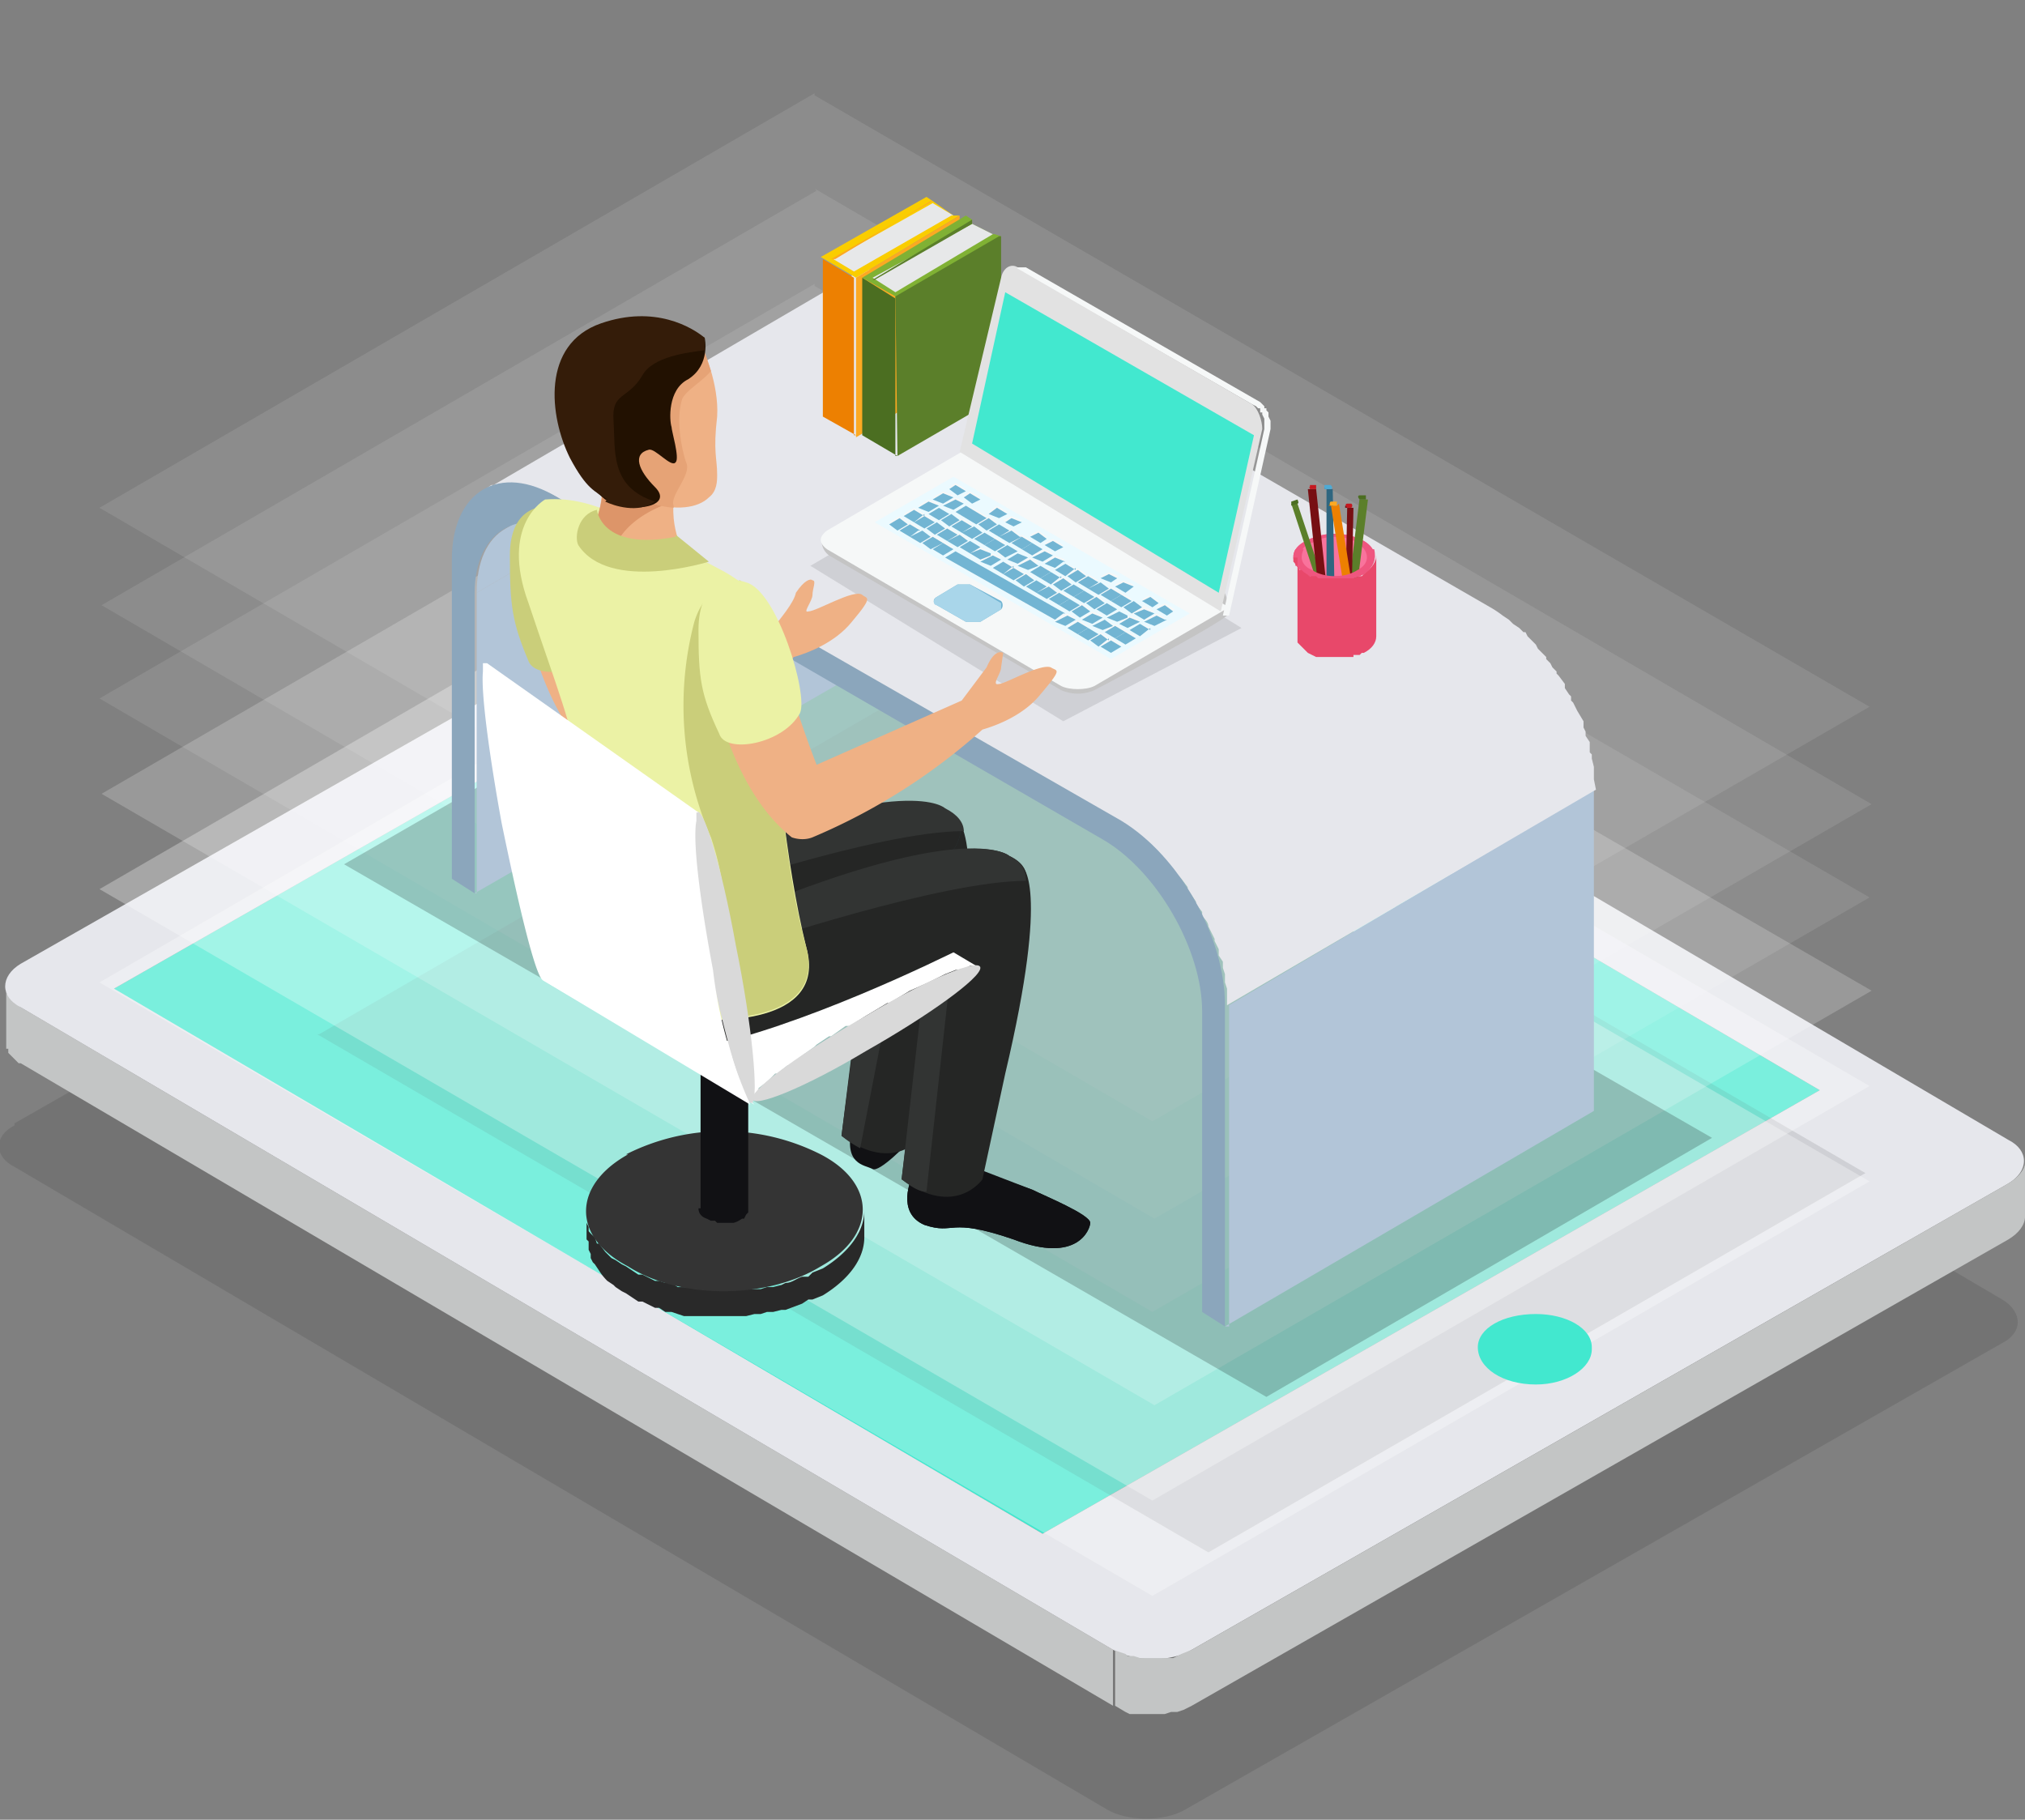 <svg xmlns="http://www.w3.org/2000/svg" style="isolation:isolate" viewBox="647.7 502.2 97.7 87.8"><rect x="647.7" y="502.2" width="97.7" height="87.8" fill="#808080" stroke="none"/><path d="M648.4 556.4l39.4-22.5c1-.6 2.8-.6 3.8 0l52.7 31c1 .6 1 1.6 0 2.1l-39.4 22.5c-1 .6-2.8.6-3.8 0l-52.7-31c-1-.5-1-1.5 0-2z" opacity=".1"/><path d="M653.2 550l44.8 26.2 37.5-21.4-44.8-26.3-37.5 21.4z" fill="#42E8CF"/><path d="M648 550c0 .2.1.2.2.3l.2.3.2.1.1.1 52.7 31v2.7l-52.7-31h-.1l-.2-.2-.2-.2-.1-.1v-.2h-.1v-.1V549.8v.3z" fill="#C3C5C5"/><path d="M688.2 526.2c1-.6 2.7-.6 3.7 0l52.7 31c1 .5 1 1.5 0 2.1l-39.4 22.5c-1 .6-2.7.6-3.8 0l-52.7-31c-1-.5-1-1.5 0-2.1l39.5-22.5zm9.8 50l37.5-21.4-44.8-26.3-37.5 21.4 44.8 26.3zm25.7-7.8c1-.6 1-1.6 0-2.2-1-.6-2.8-.7-3.9 0-1 .6-1 1.6 0 2.2 1 .6 2.8.6 3.9 0z" fill="#E6E7EC"/><path d="M701.4 581.8l.6.2.1.1h.3l.3.1h1.6l.4-.2.5-.2 39.4-22.5c.5-.3.8-.7.8-1v2.6c0 .4-.3.8-.8 1.1l-39.4 22.5-.4.2-.3.1h-.1-.1-.1l-.3.1h-.1-.4-.1-1.1l-.2-.1-.5-.3v-2.7z" fill="#C3C5C5"/><path d="M663 552.1l43 25 31.7-18.3-43-25-31.6 18.3z" opacity=".1"/><path d="M687 529.7l50.9 29.5-34.6 20-50.8-29.6 34.5-20z" fill="#FFF" opacity=".3"/><path d="M687 525l50.9 29.6-34.6 20-50.8-29.5 34.5-20z" fill="#FFF" opacity=".3"/><path d="M687 520.5L738 550l-34.6 20-50.8-29.5 34.5-20z" fill="#FFF" opacity=".2"/><path d="M687 516l50.9 29.5-34.6 20-50.8-29.6 34.5-20z" fill="#FFF" opacity=".1"/><path d="M687 511.3L738 541l-34.6 20-50.8-29.6 34.5-20z" fill="#FFF" opacity=".1"/><path d="M687 506.8l50.9 29.5-34.6 20-50.8-29.6 34.5-20z" fill="#FFF" opacity=".1"/><path d="M724.5 567.3c0 .9-1.2 1.7-2.7 1.7-1.6 0-2.8-.8-2.8-1.8 0-.9 1.2-1.6 2.8-1.6 1.5 0 2.7.7 2.7 1.6z" fill="#42E8CF"/><path d="M730.3 557.1l-21.5 12.5-44.5-25.7 21.5-12.4 44.5 25.6z" opacity=".2"/><path d="M670.6 545.3l17.9-10.3v-14.6l-17.8 10.4v14.5z" fill="#B2C5D8"/><clipPath id="a"><path d="M689.9 517.4l-17.8 10.3c-.9.5-1.4 1.6-1.4 3.1l17.8-10.4c0-1.5.5-2.5 1.4-3z" fill="#FFF"/></clipPath><g clip-path="url(#a)"><path d="M670.7 530.8l17.8-10.4c0-1.5.5-2.5 1.4-3l-17.8 10.3c-.9.5-1.4 1.6-1.4 3.1z" fill="#B2C5D8"/></g><path d="M706.8 566.2l17.8-10.4v-15.5L707 550.7v15.5z" fill="#B2C5D8"/><path d="M688.8 515.5a3.2 3.2 0 01.3-.2H689.4l.1-.1H691.2l.4.2h.1l.7.4 27.2 15.7a5 5 0 01.6.4l.3.2.2.2.3.2.2.2h.1l.1.2.4.4.1.2.2.2.2.2v.1l.2.2.1.2.2.2v.1l.1.1.3.4v.2l.2.3.1.1v.2l.1.1.2.4.3.5V537.3l.1.2v.2a6.6 6.6 0 00.2.3v.5l.1.1v.2l.1.4V539.8l.1.5-17.8 10.4v-.6-.2l-.1-.3v-.4l-.1-.3v-.3l-.2-.3v-.3l-.2-.4v-.1l-.3-.6c0-.2-.2-.4-.3-.5v-.2l-.3-.4v-.1l-.4-.6v-.1l-.3-.4-.2-.2-.2-.3-.2-.2-.2-.2-.3-.4-.2-.2-.2-.2a3.5 3.5 0 00-.5-.4l-.3-.2-.1-.1a5 5 0 00-.5-.3l-27.2-15.7a5.5 5.5 0 00-1.2-.5h-.2l-.2-.1h-.3-.2-.7-.4l-.4.3 17.8-10.4z" fill="#E6E7EC"/><g><path d="M674.6 526.2c-2.8-1.7-5.1-.3-5.1 3v15.4l1.1.7v-14.5c0-3 2.2-4.3 4.9-2.8l25.4 14.7c2.6 1.5 4.8 5.3 4.8 8.3v14.5l1.1.7v-15.5c0-3.3-2.2-7.2-5-8.9l-27.2-15.6z" fill="#8BA6BC"/></g><g><path d="M689 523.2l-1.6-.9v-7.6l1.5.9v7.6z" fill="#ED8001"/><path d="M689 515.6l-1.7-1 5.1-2.9.3.2 1 .7h.3l-5 3z" fill="#FACD00"/><path d="M694 512.6v7.7l-5 3v-7.7l5-3z" fill="#FCA922"/><path d="M693.6 512.6l-4.7 2.7-1-.6 4.8-2.7 1 .6z" fill="#E7E8E9"/><path d="M692.6 511.9l-4.6 2.8h-.2l4.9-2.8z" fill="#FCA922"/><g><path d="M691 524.2l-1.7-1v-7.6l1.6 1v7.6z" fill="#4B6E21"/><path d="M690.9 516.5l-1.6-.9 5-3 .3.2v.2l1 .5h.1l.3.1-5.1 3z" fill="#80B134"/><path d="M696 513.6v7.7l-5 2.9-.1-7.7 5-2.9z" fill="#5B7F2A"/><path d="M695.6 513.5l-4.7 2.8-1.1-.7 4.8-2.6 1 .5z" fill="#E7E8E9"/><path d="M694.6 512.8v.2l-4.7 2.7h-.1l4.8-2.9z" fill="#5B7F2A"/></g></g><g><path d="M710.7 528.3c-.8.4-.8 1.1 0 1.6.8.4 2 .4 2.8 0 .7-.5.7-1.2 0-1.6a3 3 0 00-2.8 0z" fill="#F9739C"/><path d="M710.7 529.9c.8.4 2 .4 2.8 0 .7-.5.7-1.2 0-1.6a3 3 0 00-2.8 0c-.8.4-.8 1.1 0 1.6zm.3-1.5c.6-.4 1.6-.4 2.2 0 .6.4.6 1 0 1.3-.6.4-1.6.4-2.3 0-.6-.4-.6-1 0-1.3z" fill="#EF567F"/><path d="M713.2 526.2h.1v.1H713.7l-.7 5.6h-.1v.1h-.2-.1v-.1l.7-5.7z" fill="#5B7F2A"/><path d="M713.3 526.1c-.1 0-.1.1 0 .2h.3v-.2h-.3z" fill="#4B6E21"/><path d="M710 526.5c0 .1 0 .1.1 0h.2l1.8 5.4v.1h-.1-.1-.1l-1.8-5.5z" fill="#5B7F2A"/><path d="M710 526.4v.2l.3-.1c.1 0 0-.2 0-.2l-.3.1z" fill="#4B6E21"/><path d="M711.6 525.7v.1H712l.1 5.7h-.1-.1-.1-.1v-5.8z" fill="#2F6680"/><path d="M711.6 525.6v.2h.3c.1 0 .1-.1 0-.2h-.3z" fill="#4EAAD5"/><path d="M710.8 525.8h.4l.6 5.6v.1h-.1-.1-.2l-.6-5.7z" fill="#770F13"/><path d="M710.9 525.7c-.1 0 0 0 0 .1h.3v-.2h-.3z" fill="#C51820"/><g><path d="M712.6 526.6v.1H713l-.1 4.8v.1h-.2-.1l.1-5z" fill="#770F13"/><path d="M712.7 526.5c-.1 0-.1.1 0 .2h.2s.1-.1 0-.2h-.2z" fill="#C51820"/></g><g><path d="M711.8 526.6H712.2l.1-.1.9 5.6v.1h-.1-.1-.1-.1l-.9-5.7z" fill="#ED8001"/><path d="M711.9 526.4c-.1.1 0 .2 0 .2h.3v-.2h-.3z" fill="#FCA922"/></g><path d="M713.5 529.9a3 3 0 01-2.8 0c-.5-.4-.7-.8-.5-1.2h.4c-.2.4-.1.8.4 1 .6.4 1.6.4 2.2 0 .5-.2.6-.6.4-1h.4c.1.4 0 .8-.5 1.2z" fill="#EF567F"/><path d="M710.1 529.1v.2l.1.1v.1h.1l.1.2h.1l.1.1.3.2H711.2l.1.1H713l.3-.1h.1l.1-.1c.4-.3.6-.6.6-.9v3.9c0 .3-.2.6-.6.8h-.1l-.1.1h-.3v.1h-.1-.1-.1-.1-.1-.1-1-.2l-.2-.1-.2-.1-.1-.1-.1-.1-.1-.1-.1-.1-.1-.1v-.1-.1-4 .1z" fill="#E8486A"/></g><g opacity=".1"><path d="M707.6 532.5L699 537l-12.2-7.5 8.2-4.8 12.6 7.8z"/></g><g><path d="M707 531.8c-.2.4-6.5 3.7-6.5 3.7a2 2 0 01-1.6 0l-11.2-6.5c-.4-.3-.5-.9-.1-1.1l6.5-3.6s13.7 4 12.8 7.5z" fill="#C4C4C4"/><path d="M707 531.5l-6.5 3.8c-.4.2-1.2.2-1.6 0l-11.3-6.6c-.4-.3-.4-.6 0-.9l6.5-3.8 12.9 7.5z" fill="#F6F8F8"/><path d="M708.7 522.5v-.1l-.1-.2v-.1h-.1v-.2h-.1l-.1-.1-.2-.1-11.3-6.5-.1-.1h-.1-.1.7l11.3 6.5.1.1.1.1v.1h.1v.1l.1.1v.2l.1.2v.4l-2 9h-.3l2-9v-.1-.2z" fill="#F6F8F8"/><path d="M696.8 515.1c-.3-.2-.7 0-.8.5L694 524l12.6 7.7 2-8.8c0-.4-.2-1-.5-1.2l-11.4-6.6z" fill="#E2E2E2"/><path d="M708.2 523.2l-12-6.9-1.6 7.3 11.9 7.2 1.7-7.6z" fill="#42E8CF"/><path d="M693.7 525.2l11.4 6.6-3.8 2.2-11.4-6.6 3.8-2.2zm4.9 7l.5-.4-5.3-3-.5.3 5.3 3zm-3.4-4.3l-.5.3.5.3.5-.3-.5-.3zm-1.7-.3l.5-.3-.4-.3-.5.3.4.3zm6.5 3.7l.5-.3-.5-.3-.5.3.5.3zm-1.6-1.5l-.5.3.5.3.5-.3-.5-.3zm3.2 2.4l.5-.3-.4-.2-.6.3.5.2zm-5.3-3l.5.2.5-.3-.5-.2-.5.3zm0-.7l-.5.4.4.2.5-.3-.4-.3zm6.4 4.4l.5-.4-.5-.2-.5.3.5.3zm-9.7-5.6l.5-.3-.5-.3-.5.3.5.3zm4.9 2.2l-.5.3.5.3.5-.4-.5-.2zm-3.3-1.3l.5-.3-.4-.3-.6.3.5.3zm5 2.2l-.6.3.5.3.5-.3-.5-.3zm1.5 1.5l.5-.3-.5-.3-.5.3.5.3zm-1 1.2l.6-.3-.5-.3-.5.3.5.3zm-7.3-5.1l.5-.3-.4-.3-.5.3.4.3zm5 2.2l-.6.3.5.3.5-.3-.5-.3zm-1.9-2.7l-.5.3.5.3.5-.3-.5-.3zm-1.6-.4l.5-.3-.5-.2-.5.3.5.3zm2.3 2.4l-.5-.2-.5.3.5.3.5-.4zm.4-.8l.5.3.5-.3-.5-.3-.5.3zm-2.5-.4l-.5.3.5.3.5-.3-.5-.3zm-2.4.1l.5-.3-.4-.3-.6.3.5.3zm7 1l-.5.3.5.3.5-.4-.5-.2zm1.8 3.2l.5-.3-.5-.2-.5.3.5.2zm-1.6-.9l.5-.3-.5-.3-.5.3.5.3zm1.4-.8l.5-.3-.5-.3-.5.3.5.3zm1.6 1l.5-.4-.4-.3-.5.3.4.3zM697 528l-.5.3.5.3.5-.3-.5-.3zm3.4 4.2l.5-.3-.5-.2-.5.3.5.2zm1.4-.8l.5-.3-.5-.3-.5.3.5.3zm-4.6-1.6l-.5.3.4.3.5-.3-.4-.3zm-1.9-2.1l.5-.3-.4-.3-.5.3.4.3zm3.3 1.3l-.5.3.5.2.5-.3-.5-.2zm-4.7-.5l.5-.3-.4-.3-.6.3.5.3zm1.7.4l-.6.3.5.2.5-.3-.4-.2zm-2.4 0l.5-.3-.5-.3-.5.4.5.2zm5.6 1.8l-.5.3.5.3.5-.3-.5-.3zm1.4-.8l-.5.3.5.3.5-.3-.5-.3zm1 3.7l.6-.3-.5-.3-.5.3.5.3zm-9.6-5.6l.5-.3-.5-.3-.5.3.5.3zm.7-.4l.5-.3-.5-.3-.5.3.5.3zm9.7 5.6l.5-.3-.5-.3-.5.3.5.3zm-8.3-6.5l.5-.3-.4-.2-.5.3.4.2zm6 6l.5-.3-.5-.3-.5.3.5.3zm3.7-.4l.5-.3-.4-.2-.6.3.5.2zm-11-5.5l.6-.3-.5-.2-.5.3.5.2zm6.6 3.2l-.5.3.4.3.5-.3-.4-.3zm1.5 1.5l.5-.3-.4-.3-.5.3.4.3zm-6.4-3.7l.5-.3-.5-.3-.5.3.5.3zm1.6.3l-.5.3.5.3.5-.3-.5-.3zm6.4 4.3l.6-.3-.5-.2-.5.3.4.2zm-5.3-3l.5.2.5-.3-.4-.2-.6.3zm6 2.6l.6-.3-.5-.3-.5.4.5.2zm-11-4.7l.5-.3-.5-.3-.5.3.5.3zm9.7 5.6l.5-.3-.5-.3-.5.3.5.3zm-6.5-4.3l-.5.3.5.2.5-.3-.5-.2zm-.2-1.2l.5-.3-.5-.3-.5.3.5.3zm1.7.3l-.6.3.5.3.5-.3-.4-.3zm2.6 4.6l.5-.3-.4-.2-.6.3.5.2zm-8-4.6l.4-.3-.4-.3-.5.3.4.3zm8.7 4.2l.5-.3-.4-.3-.5.4.4.2zm-6.4-3.7l.5-.3-.5-.3-.5.3.5.3zm7.9 2.9l.5-.3-.5-.3-.5.3.5.3zm-.6 2.2l.5-.3-.4-.3-.5.3.4.3zm-1-3.7l-.5.3.4.3.5-.3-.4-.3zm-7-1l.5-.3-.5-.3-.5.3.4.3zm4.8.4l.5.2.5-.3-.4-.2-.6.3zm-.4.8l-.5-.3-.5.3.5.3.5-.3zm-4-3.4l.6-.3-.5-.2-.5.3.5.2zm5.2 4l-.5.3.4.3.5-.3-.4-.3zm-.5-2.6l-.4.2.5.3.3-.2-.4-.3zm3.4 2l-.4.2.5.2.4-.2-.5-.2zm-6.7-3.9l-.3.2.4.3.4-.2-.5-.3zm2 1.2l-.4.2.5.3.4-.3-.5-.2zm-.7-.5l-.4.3.5.2.4-.2-.5-.3zm7.4 4.3l-.4.2.5.3.3-.2-.5-.3zm.7.4l-.4.2.5.3.4-.2-.5-.3zm-1.9-.6l.4-.3-.5-.2-.4.2.5.3zm-8-4.7l.3-.2-.5-.3-.3.2.4.3zm4.5 2.2l-.4.2.5.3.4-.2-.5-.3z" fill="#EBFAFF"/><path d="M697.5 528.4l-.5.3-.5-.3.5-.3.5.3zM693.7 526.2l-.5.3-.5-.2.5-.3.5.2zM695.8 527.5l-.5.3-.4-.3.5-.3.4.3zM694.4 528.3l-.5.3-.5-.3.6-.3.4.3zM694.3 525.9l-.4.2-.4-.3.3-.2.5.3zM695 526.3l-.4.2-.4-.3.3-.2.5.3zM694.2 526.5l-.5.3-.5-.2.6-.3.4.2zM693 526.6l-.5.3-.5-.2.5-.3.5.2zM694.8 526.9l-.5.3-.5-.3.5-.3.5.3zM696.3 527l-.4.2-.5-.2.4-.3.5.3zM693.5 527l-.5.3-.5-.3.5-.3.5.3zM692.3 527l-.5.4-.5-.3.5-.3.5.3zM695.3 527.2l-.5.3-.5-.3.5-.3.5.3zM694 527.3l-.5.3-.4-.3.5-.3.4.3zM697 527.4l-.4.2-.4-.2.3-.2.5.2z" fill="#72B5D3"/><path d="M692.8 527.4l-.5.3-.5-.3.5-.3.5.3zM691.5 527.5l-.5.3-.4-.3.5-.3.4.3zM694.6 527.6l-.5.3-.5-.3.5-.3.5.3zM693.3 527.7l-.5.3-.4-.3.5-.3.4.3zM696.4 527.8l-.5.3-.5-.3.5-.3.5.3zM695.1 527.9l-.5.3-.5-.3.6-.3.4.3zM693.9 528l-.5.3-.5-.3.5-.3.5.3zM698.2 528.2l-.3.2-.5-.3.4-.2.4.3zM697 528.1l-.6.3-.5-.3.6-.3.4.3zM695.7 528.2l-.5.3-.5-.3.5-.3.5.3zM693.2 528.4l-.6.3-.4-.3.5-.3.5.3zM699 528.6l-.4.2-.5-.3.4-.2.5.3z" fill="#72B5D3"/><path d="M696.2 528.5l-.5.3-.5-.3.5-.3.5.3zM695 528.6l-.5.3-.5-.3.5-.3.5.3zM698 528.7l-.5.3-.5-.3.5-.3.5.3zM693.7 528.7l-.5.3-.5-.3.5-.3.5.3zM695.5 529l-.5.2-.5-.3.5-.2.5.2zM698.5 529l-.5.3-.5-.2.6-.3.4.2zM697.3 529.1l-.5.3-.5-.2.5-.3.5.2zM696 529.2l-.5.3-.5-.2.6-.3.4.2zM699 529.3l-.4.3-.5-.2.5-.3.5.2zM697.8 529.5l-.5.2-.5-.2.6-.3.4.3zM696.6 529.5l-.5.4-.5-.3.5-.3.5.3zM699.6 529.6l-.5.4-.5-.3.5-.3.5.3zM698.4 529.8l-.5.3-.5-.3.5-.3.5.3z" fill="#72B5D3"/><path d="M697.1 529.9l-.5.3-.5-.3.5-.3.5.3zM700.1 530l-.5.3-.4-.3.5-.3.4.3zM701.6 530.1l-.3.2-.5-.2.4-.2.4.2zM698.9 530l-.5.4-.5-.3.5-.3.5.3zM697.6 530.2l-.5.3-.4-.3.5-.3.4.3zM700.7 530.3l-.5.3-.5-.3.5-.3.5.3zM699.4 530.4l-.5.3-.4-.3.5-.3.4.3zM702.4 530.5l-.4.3-.5-.3.4-.2.5.2zM698.2 530.5l-.5.3-.5-.3.5-.3.5.3zM701.2 530.6l-.5.3-.5-.3.6-.3.4.3zM700 530.7l-.5.3-.5-.3.5-.3.5.3zM698.7 530.8l-.5.3-.5-.3.6-.3.4.3zM701.8 530.9l-.5.3-.5-.3.5-.3.5.3z" fill="#72B5D3"/><path d="M700.5 531l-.5.3-.5-.3.5-.3.5.3zM699.3 531.1l-.5.3-.5-.3.5-.3.5.3zM703.6 531.3l-.3.2-.5-.3.4-.2.4.3zM702.3 531.2l-.5.3-.5-.3.5-.3.5.3zM701 531.3l-.5.3-.4-.3.5-.3.4.3zM702.8 531.5l-.5.3-.4-.3.5-.3.4.3zM704.3 531.7l-.3.2-.5-.3.4-.2.4.3zM701.6 531.6l-.5.3-.5-.3.5-.3.5.3zM700.3 531.7l-.5.3-.4-.3.5-.3.4.3zM703.4 531.8l-.5.3-.5-.3.5-.2.5.2zM699 531.8l-.4.3-5.3-3 .5-.3 5.3 3zM702.1 532l-.5.2-.5-.2.6-.3.4.2zM700.9 532l-.5.3-.5-.2.5-.3.5.2zM704 532.1l-.6.3-.5-.2.6-.3.4.2zM699.6 532.1l-.5.3-.5-.2.6-.3.4.2zM702.7 532.2l-.6.3-.4-.2.5-.3.5.2zM701.4 532.4l-.5.2-.5-.2.6-.3.4.3zM700.2 532.5l-.5.3-.5-.3.5-.3.5.3zM703.2 532.5l-.5.4-.5-.3.5-.3.5.3zM702 532.7l-.5.3-.5-.3.5-.3.5.3z" fill="#72B5D3"/><path d="M700.7 532.8l-.5.3-.5-.3.5-.3.5.3zM702.5 533l-.5.3-.5-.3.5-.3.5.3zM701.2 533l-.5.4-.4-.3.5-.3.4.3zM701.8 533.4l-.5.3-.5-.3.5-.3.5.3zM696.8 528.8l-.6.3-.4-.3.5-.3.5.3zM699.8 531.4l-.5.3-.5-.3.5-.3.5.3zM692.6 528.1l-.5.3-.5-.3.6-.3.4.3zM692 527.8l-.4.3-.5-.3.5-.3.5.3z" fill="#72B5D3"/><g><path d="M696 531.2c.1.1.1.3 0 .4l-1 .6h-.7l-1.4-.8c-.2-.1-.2-.3 0-.4l1-.6h.6l1.5.8z" fill="#72B5D3"/></g><g><path d="M696 531.3v.3l-1 .6h-.7l-1.4-.8c-.2 0-.2-.3 0-.4l1-.6h.6l1.5.9z" fill="#A9D6EA"/></g></g><g><path d="M676 560.8v.4l.1.2v.2a2 2 0 00.3.3l.1.3h.1l.3.4.1.1.2.2.2.1.3.2.2.1.6.4h.2l.6.3h.2l.3.1h.3l.3.2h.3l.7.1H684.4l.3-.1h.3l.4-.1.2-.1c.3 0 .5-.2.8-.3h.3l.2-.2.5-.2c1.3-.8 2-1.8 2-2.8v1.3c0 1-.7 2-2 2.8l-.5.2h-.2l-.3.2-.8.3h-.2l-.4.1h-.1-.2l-.3.1h-.2-.1l-.4.1h-.1-.2-.3-.2-.5-.7-1l-.3-.1-.3-.1h-.3l-.3-.2h-.1-.1l-.6-.3h-.2l-.6-.4-.2-.1-.3-.2-.1-.1-.3-.2a2.8 2.8 0 01-.4-.5l-.2-.3-.1-.1-.1-.2v-.2l-.1-.2v-.1-.3l-.1-.1v-1.3.1z" fill="#292929"/><path d="M678 557.9c-2.7 1.5-2.7 4 0 5.4 2.5 1.6 6.7 1.6 9.3 0 2.7-1.5 2.7-4 0-5.4a10.4 10.4 0 00-9.4 0z" fill="#343434"/><path d="M674 527c1.5 0 2.5 4.8 4 8.6l7-3.1c.3-.4 1-1.2 1.1-1.7.4-.6.7-.7.8-.6.2 0 0 .4 0 .7 0 .3-.5.9-.2.8.4 0 2.2-1.1 2.6-.8.2.2.6 0-.5 1.3-.8 1-2.1 1.5-2.8 1.7-3.4 3.3-8.2 5.2-8.2 5.2-.5.2-1.1 0-1.1 0-2.4-2-3.6-5.8-4-9.3-.4-2.6 1.3-2.8 1.3-2.8z" fill="#EFB185"/><path d="M674.5 526.7c-.7-.2-2.2 0-2.2 2.3 0 2.4.1 3.2.9 5.1.4 1 3.2.5 4-1 .4-1-1.1-5.9-2.7-6.4z" fill="#CACE7A"/><path d="M693.3 554s1.2.5.7 1.1c-.4.6-2 1.5-2.2 1.9-.3.4-1.7 1.8-2 1.6-.4-.2-1.4-.2-1-2 .4-1.8 2.9-2.9 4.5-2.5z" fill="#111114"/><path d="M693.7 541.5s1.9.8-.4 10.5l-1.1 5s-1.3 1.9-3.9 0l1.3-10.5 4-5z" fill="#252625"/><path d="M691.7 559s-.8 1.7.6 2.3c1.5.5 1.1-.4 4.3.7 3.1 1.2 3.7-.5 3.7-.8 0-.4-2.2-1.3-2.8-1.6l-2-.7-3.9-.4v.5z" fill="#111114"/><path d="M691.7 559s-.8 1.7.6 2.3c1.5.5 1.1-.4 4.3.7 3.1 1.2 3.7-.5 3.7-.8 0-.4-2.2-1.3-2.8-1.6l-2.6-1-3.3-.1v.5z" fill="#111114"/><path d="M697 544s1.4.7-.8 10l-1.1 5.1s-1.3 1.9-3.9 0l1.3-10.6 4.5-4.5z" fill="#252625"/><path d="M692.3 550.3l1.2-.6-1.1 10c-.4 0-.8-.3-1.2-.6l1-8.8zM689 552.4l1.5-1.5-1.3 6.7a5 5 0 01-.9-.6l.6-4.6z" fill="#323433"/><path d="M681.4 560.5c0 .2.1.4.4.5l.2.1h.2l.1.1H683.1a1.3 1.3 0 00.4-.2h.1l.1-.2.1-.1V553.5v.1c0-.2 0-.4-.3-.6a2 2 0 00-1.7 0c-.2.1-.3.3-.3.5v7zm2.1-6.4zm.3-.4v.1zm0 .2z" fill="#111114"/><path d="M684 555.1l.1-.1.1-.1.1-.1v-.1l.4-.3.4-.4h.1l.5-.4h.1l.5-.4.7-.5.1-.1.6-.4h.1l.7-.5h.2l.8-.5 1-.6h.1l1-.6.9-.4.8-.4.5-.2h.1l.4-.1.2-.1H694.8l-10.1-6h-.1-.1-.1l-.2.1a10.9 10.9 0 00-2.6 1.1l-.2.1-1 .5-1.1.7-.8.4-.1.1-.8.5-.6.4-.2.1-.6.4h-.1l-.5.4v.1l-.6.3v.1l-.4.3-.4.4-.1.1-.1.1v.1h-.1V549.5l10.2 6-.1-.1v-.2z" fill="#FFF"/><path d="M689.5 551.2c3-1.8 5.5-2.8 5.5-2.3s-2.5 2.3-5.5 4c-3 1.8-5.5 2.8-5.5 2.3s2.5-2.3 5.5-4z" fill="#D9D9D9"/><path d="M674.8 546.8s.3 4.8 5.6 3.4c5.3-1.5 9-3 9-3s6.7-4.6 4-5.8c0 0-2.4-2.4-18.6 5.4z" fill="#29383D"/><path d="M674.8 546.8s.3 4.8 5.6 3.4c5.3-1.5 9-3 9-3s6.7-4.6 4-5.8c0 0-2.4-2.4-18.6 5.4z" fill="#252625"/><path d="M677.7 548.9s.3 4.8 5.6 3.4c5.3-1.5 11.3-4.6 11.3-4.6s4.4-3 1.8-4.2c0 0-2.5-2.4-18.7 5.4z" fill="#252625"/><path d="M696.4 543.5c.6.3.8.7.8 1.2-4.1 0-13.3 3.1-13.3 3.1l-.1-1.7c10.7-4.4 12.6-2.6 12.6-2.6zM693.3 541.2c.6.3.9.7.9 1.1-4.2 0-13.4 3.2-13.4 3.2v-1.7c10.7-4.4 12.5-2.6 12.5-2.6z" fill="#323433"/><path d="M674 526.3s-2.2 1.2-.8 5c1.3 3.9 2.3 6.4 2.3 7.8-.1 1.4-.5 6.3-.8 7.3 0 0-.3 3.2 7 5 0 0 6 .4 4.9-3.5-1-4-1.6-10.3-1.5-11.8.2-1.5 1-4.6-2.8-6.5-3.8-2-5.8-3.5-8.3-3.3z" fill="#EBF2A5"/><path d="M685.1 536.1c0 1.5.4 7.9 1.5 11.8.7 2.7-2 3.3-3.6 3.4-.6-1.7.3-4.9-1-8.7a15.9 15.9 0 01-.8-10.4c.5-1.6 1.5-1.7 2.2-2 2.5 2 1.9 4.5 1.7 5.9z" fill="#CACE7A"/><path d="M676.7 524.4s.3 2-.4 3.3c-.6 1.1 4.2 2 4.3 1 0-.1-1-1.8.1-4 .6-1-4-.3-4-.3z" fill="#EFB185"/><path d="M676.3 527.7a6 6 0 00.5-3l3.5 1.7c-.2 0-2.5.7-3 2.4-.7-.3-1.2-.7-1-1z" fill="#DD9569"/><path d="M681.6 519s.8 1.7.7 3.3c-.2 1.7 0 2 0 2.8 0 .3 0 .8-.4 1.1-.5.5-1.6.7-3 .2-1.8-.6-3.7-3-3-5.2.7-2.2 3-4 5.7-2.3z" fill="#EFB185"/><path d="M676 523.6c.7-2 2.4-4.4 2.4-4.5l1.2-.9a4 4 0 012 .7l.4 1.2c-.4.5-1.3 1-1.4 1.4-.3 1 0 2.4.2 3 .3.6-.8 1.6-.6 2.1v.1a5 5 0 01-1.3-.3 5.1 5.1 0 01-2.9-2.8z" fill="#E6A376"/><path d="M681.7 518.5s.3 1.3-.8 2c-1 .5-.9 2-.8 2.3 0 .2.4 1.5.2 1.7-.2.3-1-.7-1.3-.6-.8.2-.5 1 .3 1.8 1 1-1.3 1.3-2.4.6-.5-.4-.7-.6-1.5-2-1-2.1-1.2-4.6 1.3-6 2.4-1.4 4-.3 5 .2z" fill="#221101"/><path d="M677 526.3c-.6-.4-1-.5-1.8-2-1-2-1.4-5.5 1.5-6.5 2.6-.9 4.4.2 5 .7v.6c-.8.1-2.5.3-3 1.2-.7 1.2-1.5.8-1.4 2.2.1 1.4-.2 3.2 2 3.9-.8.6-2 .2-2.4 0z" fill="#341C09"/><path d="M680.3 528l1.6 1.3s-4.8 1.5-6.3-.8c-.2-.4 0-1.5.9-1.7 0 0 .2 2 3.8 1.3z" fill="#CACE7A"/><path d="M683.1 530.5c1.5 0 2.5 4.8 4 8.6l7-3.1 1.2-1.6c.3-.7.6-.8.8-.7l-.1.7c0 .3-.5.9-.1.8.3 0 2-1 2.5-.8.3.2.6 0-.5 1.3-.8 1-2.1 1.5-2.8 1.7a29.3 29.3 0 01-8.2 5.2c-.5.2-1 0-1 0-2.4-1.9-3.7-5.7-4.2-9.3-.3-2.6 1.4-2.8 1.4-2.8z" fill="#EFB185"/><path d="M683.7 530.3c-.8-.3-2.3-.1-2.3 2.3 0 2.3.1 3.1 1 5 .3 1 3.1.5 3.9-1 .4-.9-1.1-5.9-2.6-6.3z" fill="#EBF2A5"/><path d="M681.3 541.4c.3-.4 1.2 2.5 1.9 6.4.8 3.9 1.1 7.3.8 7.6-.3.3-1.2-2.6-2-6.4-.7-4-1-7.3-.7-7.6z" fill="#D9D9D9"/><g><path d="M671 534.5v-.1-.1-.1h.2l10.2 7.2h-.1V541.8c-.2 1 .2 4 .8 7.2a22 22 0 001.8 6.5l-10-6c-.4-.2-1.3-4.2-2-7.6-.6-3.3-1-6.3-.9-7.3z" fill="#FFF"/></g></g></svg>